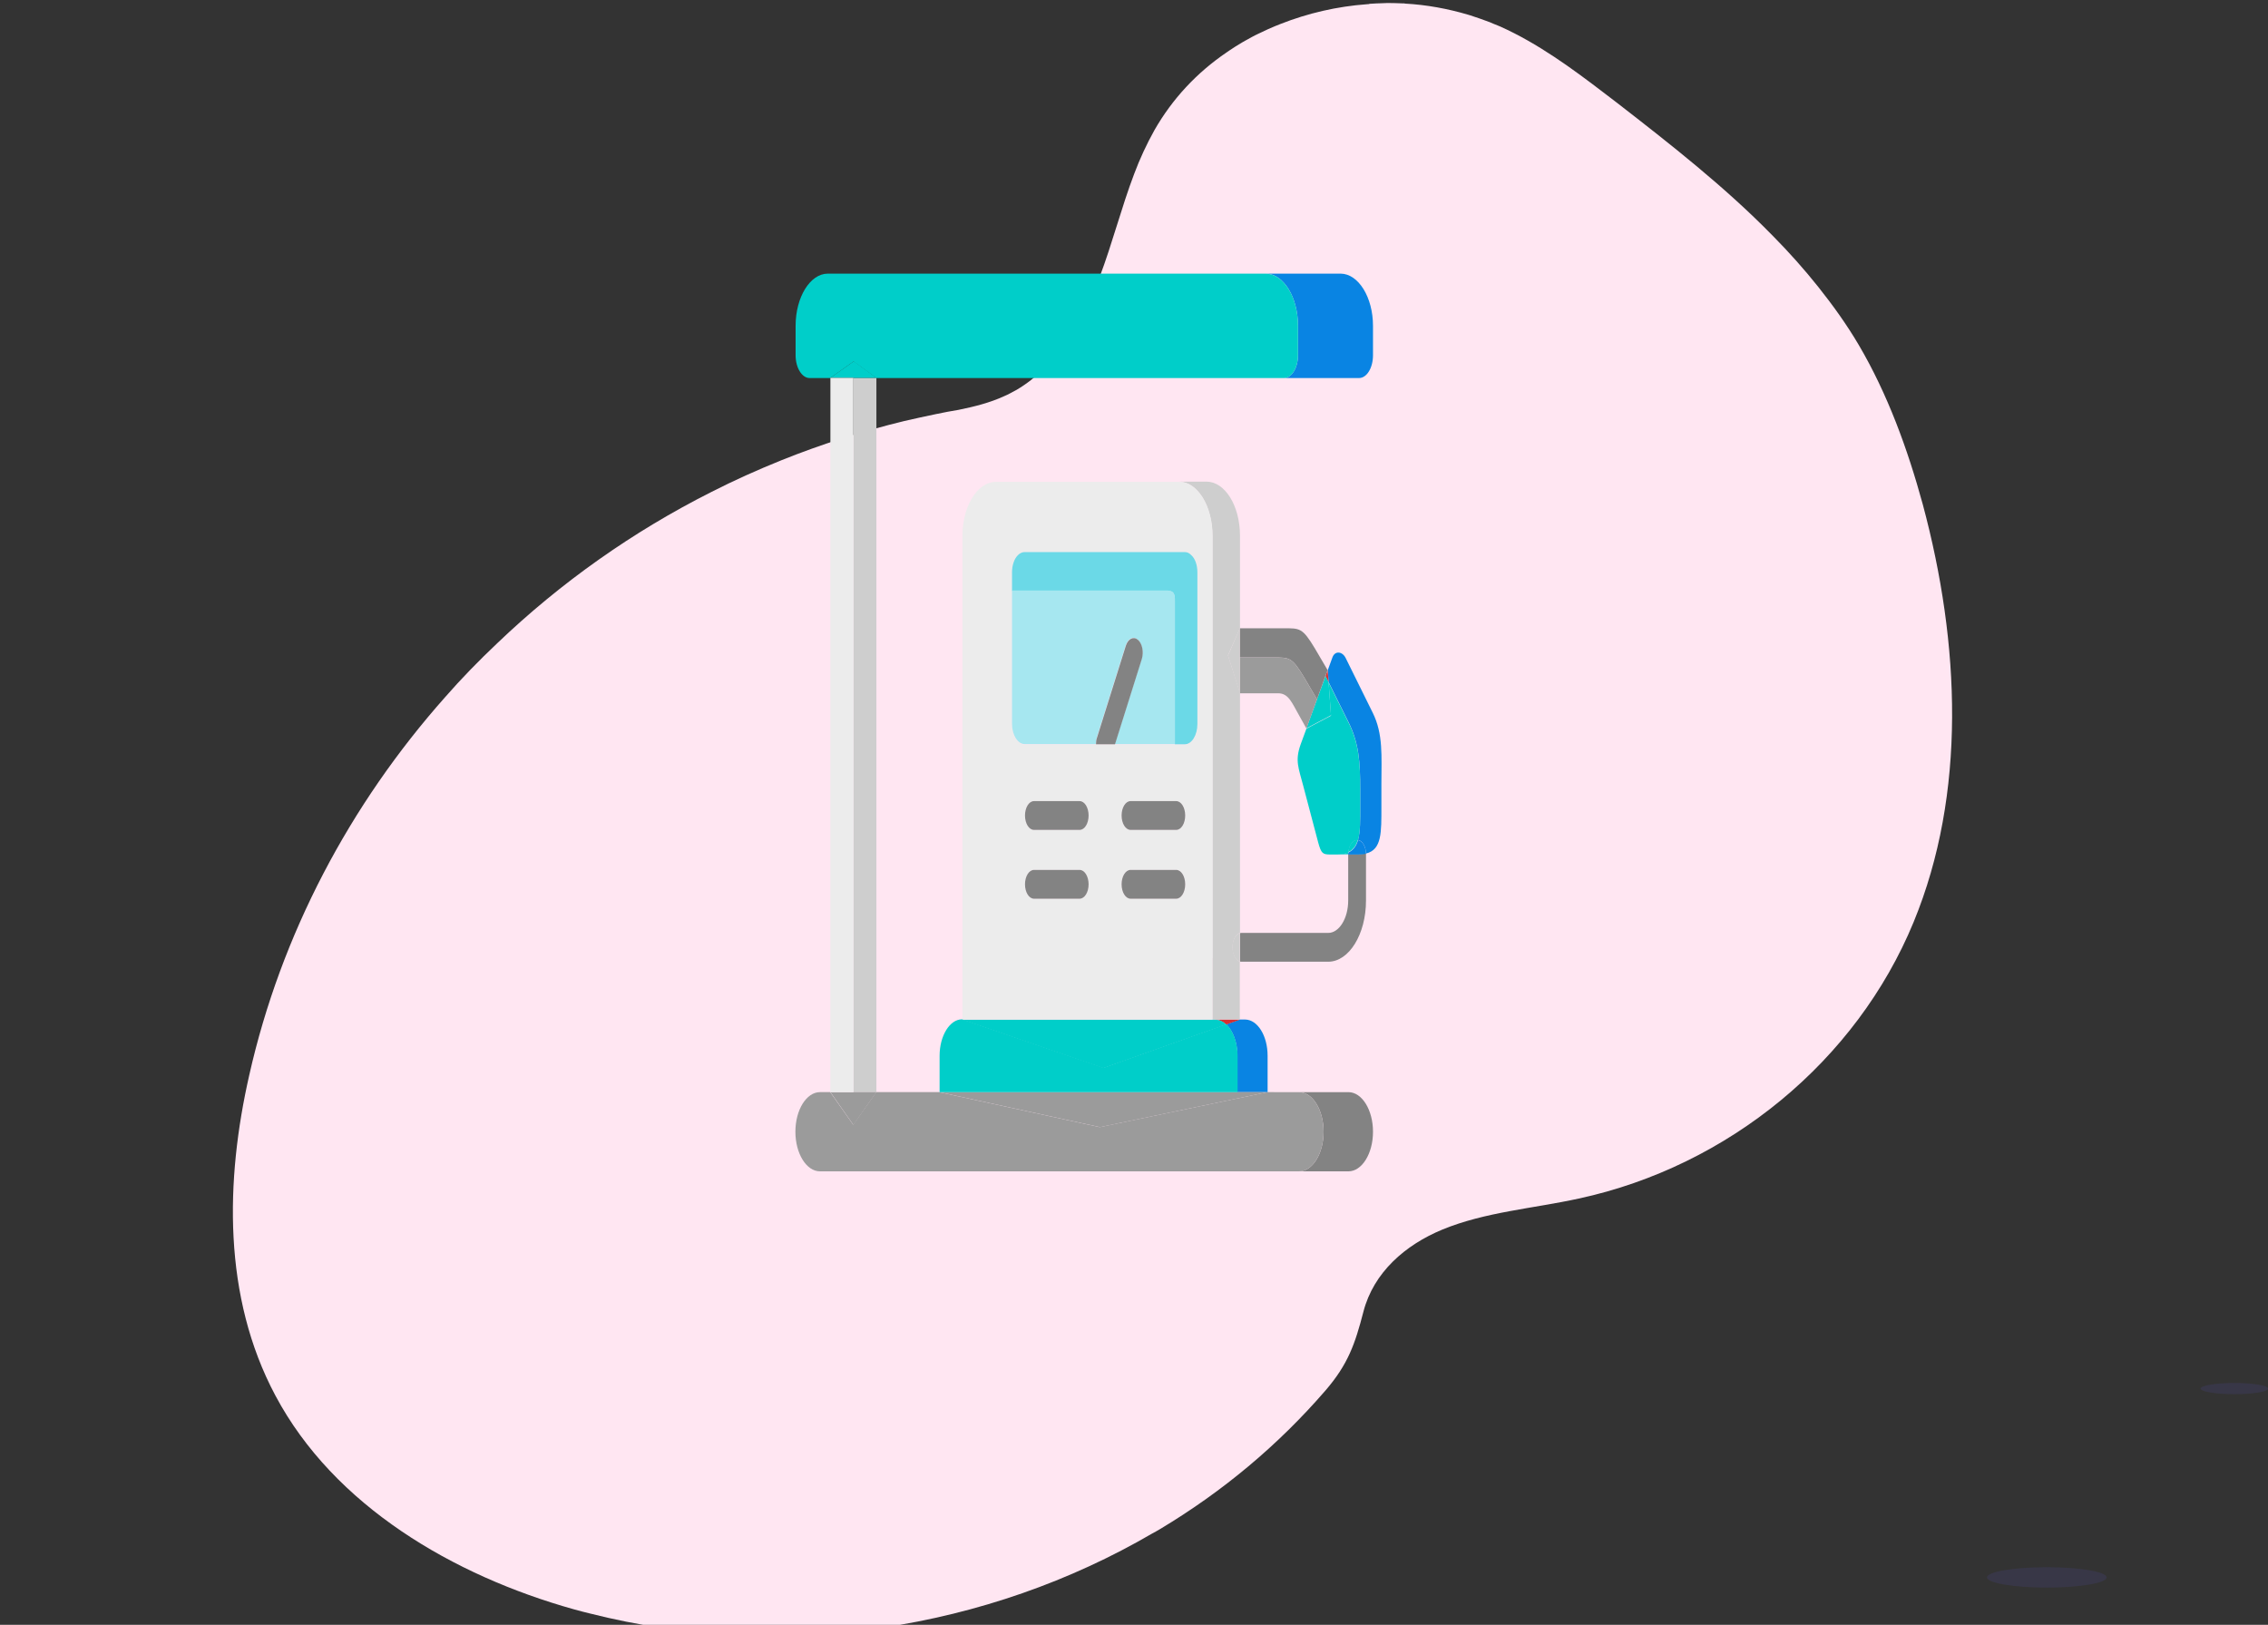 <?xml version="1.0" encoding="utf-8"?>
<!-- Generator: Adobe Illustrator 22.0.1, SVG Export Plug-In . SVG Version: 6.00 Build 0)  -->
<svg version="1.1" id="_x31_c04cb57-5b83-4fe5-b665-05639f110a33"
	 xmlns="http://www.w3.org/2000/svg" xmlns:xlink="http://www.w3.org/1999/xlink" x="0px" y="0px" viewBox="0 0 1134 812.3"
	 style="enable-background:new 0 0 1134 812.3;" xml:space="preserve">
<rect x="0" y="0" width="1134" height="812.3" fill="#333333" stroke="none"/>
<style type="text/css">
	.st0{opacity:0.1;fill:#6C63FF;enable-background:new    ;}
	.st1{opacity:0.3;fill:#FFFFFF;enable-background:new    ;}
	.st2{fill:#FFE6F2;}
	.st3{fill:#0984E3;}
	.st4{fill:#838383;}
	.st5{fill:#00CEC9;}
	.st6{fill:#D63031;}
	.st7{fill:#9B9B9B;}
	.st8{fill:#CECECE;}
	.st9{fill:#ECECEC;}
	.st10{fill:#6BD9E7;}
	.st11{fill:#A6E7F0;}
</style>
<title>city driver</title>
<ellipse class="st0" cx="1023.4" cy="788.6" rx="29.9" ry="5.1"/>
<ellipse class="st0" cx="1117.2" cy="694.2" rx="16.9" ry="2.8"/>
<path class="st1" d="M514.3,784.5c1.3-0.8,2.7-1.3,4.2-1.4c2.8,0.3,5.6,0.2,8.4-0.3c-0.7,2.4-0.9,4.9-0.6,7.4l-2.5-0.1
	C523.7,790.1,514.2,788,514.3,784.5z"/>
<g>
	<g id="XMLID_1_">
		<g>
			<path class="st2" d="M961.4,252.2c18.7,69.6,21.9,144.5-4.6,208.8c-28.6,69.4-92.5,122-167.4,138.2c-22.9,5-46.8,6.7-68.2,15.5
				c-18.6,7.7-34.4,21.4-39.5,41.1c-4.2,16.2-7.7,26.3-19,39.4c-23.6,27.3-51.4,50.5-82.6,69.2c-1.3,0.8-2.6,1.5-3.9,2.2
				c-82.1,47.9-184.7,64.5-281.4,40c-2.6-0.6-5.1-1.3-7.7-2c-60.5-16.9-120.1-51.8-149.4-106.9c-26.4-49.5-25-107.7-13.1-160.1
				c15.9-70.6,50.4-135.5,97.9-189c8.2-9.4,17-18.4,26.2-27.1c31.6-30.2,67.6-55.7,107.1-75.6c11.4-5.8,23-11,34.9-15.8
				c19.9-8,40.4-14.5,61.4-19.6c5.3-1.2,10.6-2.4,16-3.5c3.8-0.8,7.5-1.5,11.2-2.1c7.8-1.6,15.5-3.5,22.7-6.8
				c2.2-0.9,4.2-2.1,6.3-3.2c20.3-12,33.1-34.1,41.5-56.4c6.4-16.9,10.9-34.8,17.3-51.6c2.8-7.5,6.2-14.8,10.1-21.8
				c8.9-15.6,21.2-28.8,36.1-38.9l1.3-0.9c2.2-1.5,4.3-2.8,6.5-4.1l1.4-0.8c2.2-1.2,4.4-2.5,6.6-3.5l1.5-0.7
				c2.4-1.2,4.7-2.2,7.1-3.2c0.8-0.3,1.7-0.7,2.5-1c13.7-5.4,28.3-8.8,43.4-9.9c0.3,0,0.8,0,1.3-0.2c2.1-0.1,4.3-0.3,6.5-0.3
				c0.8,0,1.6-0.1,2.4-0.1c2.6,0,5.1,0.1,7.7,0.2c0.4-0.1,0.8,0.1,1.1,0.1c10.6,0.6,21.2,2.5,31.6,5.6c0.3,0.1,0.7,0.2,1,0.3
				c3.2,1,6.4,2.2,9.7,3.4c1.3,0.6,2.6,1.1,4.1,1.7c0.4,0.2,0.8,0.3,1.2,0.5c18.7,8.4,35.7,20.8,52.4,33.6c1.9,1.5,3.9,3,5.9,4.5
				c26.7,20.7,53.9,42,77.5,66.1c0.2,0.1,0.3,0.4,0.5,0.5c8,8.1,15.5,16.5,22.6,25.4c7.4,9.3,14.3,18.9,20.3,29.1
				C943.8,197,953.8,224.4,961.4,252.2z"/>
		</g>
		<g>
		</g>
	</g>
</g>
<g>
	<g id="XMLID_2_">
		<g>
			<path class="st3" d="M686.3,356.2c5.4,10.8,4.4,21.8,4.4,35.8v11.3c0,12.7,0.3,21.5-7.7,23.4c-0.1-3.5-1.8-6.4-4-6.8
				c1.2-4.1,1.1-9.8,1.1-16.7v-8.5c0-14-0.6-23.2-6-34l-9.8-19.7l-0.4-6l0,0l2.3-6.3c1.3-3.6,5-3,6.6,0.2L686.3,356.2z"/>
			<path class="st3" d="M686.5,162.9v14.7c0,6.3-3.1,11.4-7,11.4H642c3.8,0,7-5.1,7-11.4v-14.7c0-14.4-7.3-26.1-16.1-26.1h37.5
				C679.2,136.9,686.5,148.6,686.5,162.9z"/>
			<path class="st4" d="M674.2,546c6.8,0,12.3,8.9,12.3,19.8s-5.5,19.8-12.3,19.8h-24.7c6.8,0,12.3-8.9,12.3-19.8
				c0-10.9-5.5-19.8-12.3-19.8L674.2,546L674.2,546z"/>
			<path class="st4" d="M683,427.1v23.1c0,16.9-8.5,30.6-18.9,30.6h-43.3c-0.3,0-0.5,0-0.8-0.1v-7.1v-7.1c0.3-0.1,0.5-0.1,0.8-0.1
				h43.3c5.5,0,10-7.3,10-16.2V427h3.7h1.4c1.4,0,2.7-0.1,3.8-0.4C683,426.8,683,427,683,427.1z"/>
			<path class="st3" d="M679,420c2.2,0.3,3.9,3.2,4,6.8c-1.1,0.3-2.4,0.4-3.8,0.4h-1.4h-3.7c0-0.3,0-0.7,0.1-1
				C676.7,425,678.2,422.9,679,420z"/>
			<path class="st5" d="M680.1,403.3c0,6.9,0.1,12.6-1.1,16.7c-0.1,0-0.3,0-0.4,0c-2.3,0-4.1,2.7-4.4,6.2c-1.5,0.7-3.3,1-5.6,1h-3.5
				c-3.7,0-4.5-0.5-6-6l-7.5-28.4c-2.3-8.9-4.2-12.4-1.3-20.6l2.9-7.9l12.3-6.5l-1.2-16.6l9.8,19.7c5.4,10.8,6,20,6,34L680.1,403.3
				L680.1,403.3z"/>
			<path class="st5" d="M678.5,419.9c0.1,0,0.3,0,0.4,0c-0.8,2.9-2.3,5-4.8,6.1C674.4,422.6,676.3,419.9,678.5,419.9z"/>
			<path class="st5" d="M674.1,426.1c0,0.3-0.1,0.7-0.1,1h-5.5C670.8,427.1,672.7,426.8,674.1,426.1z"/>
			<polygon class="st5" points="664.3,341 665.5,357.6 653.2,364.1 658.5,349.6 658.5,349.6 662.8,337.9 			"/>
			<polygon class="st6" points="664.3,341 662.8,337.9 663.8,335 			"/>
			<path class="st4" d="M663.8,335L663.8,335l-1.1,3l-4.2,11.6l-6.4-10.9c-6.2-10.3-7.4-10-15.6-10h-16.6v-14.6h21.9
				c8.1,0,9.4-0.3,15.6,10L663.8,335z"/>
			<polygon class="st4" points="662.8,337.9 658.5,349.6 658.5,349.6 			"/>
			<path class="st7" d="M649.5,546c6.8,0,12.3,8.9,12.3,19.8s-5.5,19.8-12.3,19.8H410c-6.8,0-12.3-8.9-12.3-19.8
				c0-10.9,5.5-19.8,12.3-19.8h5.1l11.5,16.3l11.5-16.3h31.5l0,0l80.3,17.5l83.9-17.5L649.5,546L649.5,546z"/>
			<path class="st7" d="M652.1,338.7l6.4,10.9l-5.3,14.6l-3.9-7c-3.2-5.5-4.9-10.6-10.2-10.6h-19.2v-17.8h16.6
				C644.7,328.7,645.9,328.4,652.1,338.7z"/>
			<path class="st5" d="M649,162.9v14.7c0,6.3-3.2,11.4-7,11.4H438.2l-11.4-8.3l-11.7,8.3h-10.3c-3.8,0-7-5.1-7-11.4v-14.7
				c0-14.4,7.3-26.1,16.1-26.1h219C641.8,136.9,649,148.6,649,162.9z"/>
			<path class="st3" d="M633.8,527.8V546h-13.9h-1.2v-18.2c0-6.7-2.3-12.6-5.6-15.7l6.8-2.4h2.7
				C628.8,509.8,633.8,517.8,633.8,527.8z"/>
			<polygon class="st7" points="633.8,546 550,563.5 469.7,546 481.2,546 618.8,546 619.9,546 			"/>
			<path class="st8" d="M619.9,480.7v29h-12.4h-1.3V479V286v-18.2c0-14.8-7.5-27-16.7-27h13.8c9.2,0,16.7,12.1,16.7,27V314l-6,13.6
				l6,18.8v120c-2.1,0.6-3.7,3.5-3.7,7.1S617.9,480.1,619.9,480.7z"/>
			<path class="st8" d="M619.9,473.6v7.1c-2.1-0.6-3.7-3.5-3.7-7.1s1.6-6.5,3.7-7.1V473.6z"/>
			<polygon class="st8" points="619.9,328.7 619.9,346.5 614,327.7 619.9,314.1 			"/>
			<path class="st6" d="M619.9,509.8l-6.8,2.4l0,0c-1.7-1.5-3.6-2.4-5.6-2.4H619.9z"/>
			<path class="st5" d="M618.8,527.8V546H481.2h-11.4v-18.2c0-10,5.1-18.2,11.2-18.2h0.2l70.6,24.2l61.4-21.8
				C616.5,515.3,618.8,521.2,618.8,527.8z"/>
			<path class="st5" d="M613.1,512.2L551.7,534l-70.5-24.2h125h1.3C609.6,509.8,611.5,510.6,613.1,512.2L613.1,512.2z"/>
			<path class="st9" d="M606.2,479v30.7h-125V267.9c0-14.8,7.5-27,16.7-27h91.7c9.2,0,16.7,12.1,16.7,27V286V479H606.2z M598.7,362
				v-75.9c0-3.6-1.2-6.9-3-8.6c-0.9-0.9-2-1.5-3.2-1.5h-29.4h-20.2h-30.6c-1.2,0-2.3,0.5-3.3,1.5c-1.8,1.8-3,5-3,8.6v9.3v66.7
				c0,5.5,2.8,10.1,6.3,10.1h35.6h9.5h30.1h5C595.9,372.1,598.7,367.6,598.7,362z M592.6,407.7c0-4-2-7.2-4.5-7.2h-22.8
				c-2.5,0-4.5,3.2-4.5,7.2s2,7.2,4.5,7.2h22.8C590.6,414.9,592.6,411.7,592.6,407.7z M592.6,442.1c0-4-2-7.2-4.5-7.2h-22.8
				c-2.5,0-4.5,3.2-4.5,7.2s2,7.2,4.5,7.2h22.8C590.6,449.3,592.6,446.1,592.6,442.1z M544.3,407.7c0-4-2-7.2-4.5-7.2H517
				c-2.5,0-4.5,3.2-4.5,7.2s2,7.2,4.5,7.2h22.8C542.3,414.9,544.3,411.7,544.3,407.7z M544.3,442.1c0-4-2-7.2-4.5-7.2H517
				c-2.5,0-4.5,3.2-4.5,7.2s2,7.2,4.5,7.2h22.8C542.3,449.3,544.3,446.1,544.3,442.1z"/>
			<path class="st10" d="M598.7,286.1V362c0,5.5-2.8,10.1-6.3,10.1h-5v-71.4c0-3.8-0.4-5.3-3.9-5.3H506v-9.3c0-3.6,1.2-6.9,3-8.6
				c0.9-0.9,2.1-1.5,3.3-1.5h80.1c1.2,0,2.3,0.5,3.2,1.5C597.5,279.1,598.7,282.4,598.7,286.1z"/>
			<path class="st10" d="M592.5,276c1.2,0,2.3,0.5,3.2,1.5C594.8,276.5,593.7,276,592.5,276h-80.1c-1.2,0-2.3,0.5-3.3,1.5
				c0.9-0.9,2.1-1.5,3.3-1.5H543h20.2H592.5z"/>
			<path class="st4" d="M588.1,400.5c2.5,0,4.5,3.2,4.5,7.2s-2,7.2-4.5,7.2h-22.8c-2.5,0-4.5-3.2-4.5-7.2s2-7.2,4.5-7.2H588.1z"/>
			<path class="st4" d="M588.1,434.9c2.5,0,4.5,3.2,4.5,7.2s-2,7.2-4.5,7.2h-22.8c-2.5,0-4.5-3.2-4.5-7.2s2-7.2,4.5-7.2H588.1z"/>
			<path class="st11" d="M587.5,300.6v71.4h-30.1l13.4-42.6c1.1-3.5,0.2-7.9-2-9.7c-2.2-1.8-4.9-0.4-6,3.1l-14.4,45.9
				c-0.3,1.1-0.5,2.2-0.5,3.3h-35.6c-3.5,0-6.3-4.6-6.3-10.1v-66.7h77.5C587.1,295.3,587.5,296.9,587.5,300.6z"/>
			<path class="st4" d="M568.9,319.8c2.2,1.8,3.1,6.1,2,9.7l-13.4,42.6H548c0-1.1,0.1-2.2,0.5-3.3l14.4-45.9
				C564,319.4,566.7,318,568.9,319.8z"/>
			<path class="st4" d="M539.8,400.5c2.5,0,4.5,3.2,4.5,7.2s-2,7.2-4.5,7.2H517c-2.5,0-4.5-3.2-4.5-7.2s2-7.2,4.5-7.2H539.8z"/>
			<path class="st4" d="M539.8,434.9c2.5,0,4.5,3.2,4.5,7.2s-2,7.2-4.5,7.2H517c-2.5,0-4.5-3.2-4.5-7.2s2-7.2,4.5-7.2H539.8z"/>
			<rect x="426.7" y="188.9" class="st8" width="11.5" height="357.1"/>
			<polygon class="st7" points="438.2,546 426.7,562.4 415.2,546 426.7,546 			"/>
			<polygon class="st5" points="438.2,188.9 426.7,188.9 415.2,188.9 426.9,180.6 			"/>
			<rect x="415.2" y="188.9" class="st9" width="11.5" height="357.1"/>
		</g>
	</g>
</g>
</svg>
